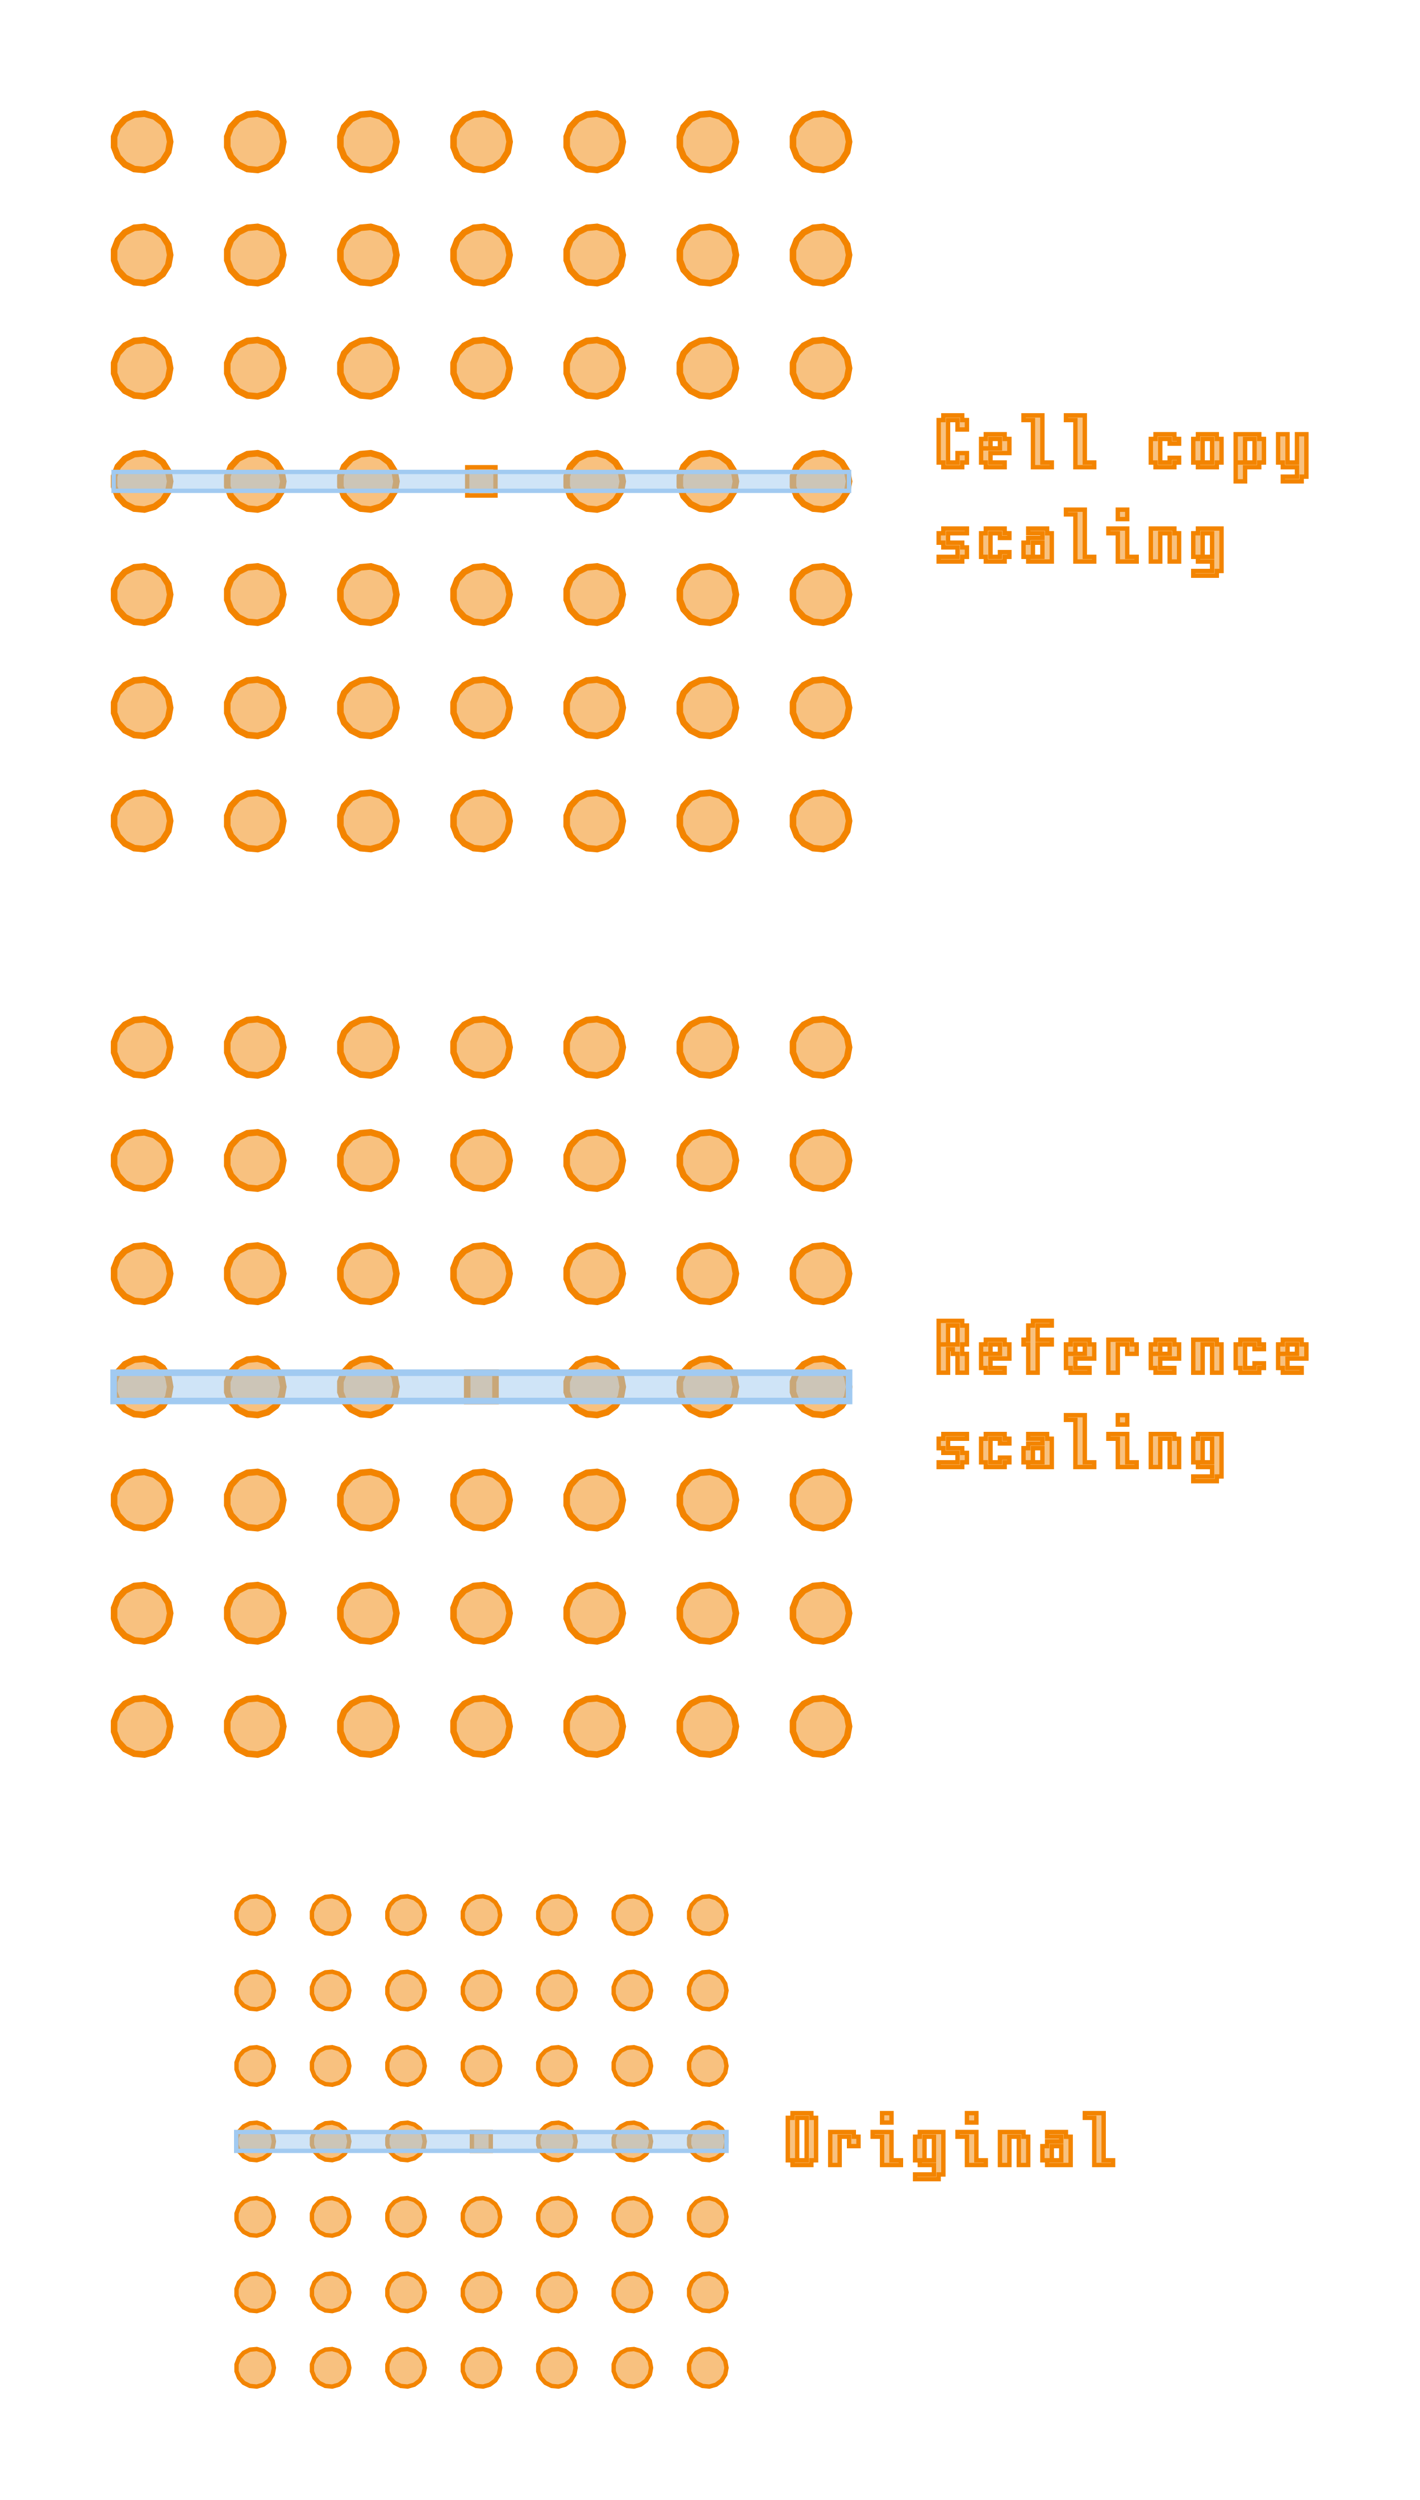 <?xml version="1.0" encoding="UTF-8"?>
<svg xmlns="http://www.w3.org/2000/svg" xmlns:xlink="http://www.w3.org/1999/xlink"
     width="324.681" height="571.491" viewBox="-110.059 -489.478 324.681 571.491">
<defs>
<style type="text/css">
.l0d1 {fill:none;stroke:black;stroke-dasharray:8,8;}
.l1d0 {stroke: #A1CAF1; fill: #A1CAF1; fill-opacity: 0.5;}
.l0d0 {stroke: #F38400; fill: #F38400; fill-opacity: 0.5;}
</style>
<g id="Resonator">
<polygon class="l0d0" points="-2.156,-2.156 2.156,-2.156 2.156,2.156 -2.156,2.156"/>
<use transform="translate(-51.743 -51.743)" xlink:href="#Unit Cell"/>
<use transform="translate(-51.743 -51.743) translate(17.248 0)" xlink:href="#Unit Cell"/>
<use transform="translate(-51.743 -51.743) translate(34.495 0)" xlink:href="#Unit Cell"/>
<use transform="translate(-51.743 -51.743) translate(51.743 0)" xlink:href="#Unit Cell"/>
<use transform="translate(-51.743 -51.743) translate(68.99 0)" xlink:href="#Unit Cell"/>
<use transform="translate(-51.743 -51.743) translate(86.238 0)" xlink:href="#Unit Cell"/>
<use transform="translate(-51.743 -51.743) translate(103.485 0)" xlink:href="#Unit Cell"/>
<use transform="translate(-51.743 -51.743) translate(0 17.248)" xlink:href="#Unit Cell"/>
<use transform="translate(-51.743 -51.743) translate(17.248 17.248)" xlink:href="#Unit Cell"/>
<use transform="translate(-51.743 -51.743) translate(34.495 17.248)" xlink:href="#Unit Cell"/>
<use transform="translate(-51.743 -51.743) translate(51.743 17.248)" xlink:href="#Unit Cell"/>
<use transform="translate(-51.743 -51.743) translate(68.99 17.248)" xlink:href="#Unit Cell"/>
<use transform="translate(-51.743 -51.743) translate(86.238 17.248)" xlink:href="#Unit Cell"/>
<use transform="translate(-51.743 -51.743) translate(103.485 17.248)" xlink:href="#Unit Cell"/>
<use transform="translate(-51.743 -51.743) translate(0 34.495)" xlink:href="#Unit Cell"/>
<use transform="translate(-51.743 -51.743) translate(17.248 34.495)" xlink:href="#Unit Cell"/>
<use transform="translate(-51.743 -51.743) translate(34.495 34.495)" xlink:href="#Unit Cell"/>
<use transform="translate(-51.743 -51.743) translate(51.743 34.495)" xlink:href="#Unit Cell"/>
<use transform="translate(-51.743 -51.743) translate(68.99 34.495)" xlink:href="#Unit Cell"/>
<use transform="translate(-51.743 -51.743) translate(86.238 34.495)" xlink:href="#Unit Cell"/>
<use transform="translate(-51.743 -51.743) translate(103.485 34.495)" xlink:href="#Unit Cell"/>
<use transform="translate(-51.743 17.248)" xlink:href="#Unit Cell"/>
<use transform="translate(-51.743 17.248) translate(17.248 0)" xlink:href="#Unit Cell"/>
<use transform="translate(-51.743 17.248) translate(34.495 0)" xlink:href="#Unit Cell"/>
<use transform="translate(-51.743 17.248) translate(51.743 0)" xlink:href="#Unit Cell"/>
<use transform="translate(-51.743 17.248) translate(68.99 0)" xlink:href="#Unit Cell"/>
<use transform="translate(-51.743 17.248) translate(86.238 0)" xlink:href="#Unit Cell"/>
<use transform="translate(-51.743 17.248) translate(103.485 0)" xlink:href="#Unit Cell"/>
<use transform="translate(-51.743 17.248) translate(0 17.248)" xlink:href="#Unit Cell"/>
<use transform="translate(-51.743 17.248) translate(17.248 17.248)" xlink:href="#Unit Cell"/>
<use transform="translate(-51.743 17.248) translate(34.495 17.248)" xlink:href="#Unit Cell"/>
<use transform="translate(-51.743 17.248) translate(51.743 17.248)" xlink:href="#Unit Cell"/>
<use transform="translate(-51.743 17.248) translate(68.99 17.248)" xlink:href="#Unit Cell"/>
<use transform="translate(-51.743 17.248) translate(86.238 17.248)" xlink:href="#Unit Cell"/>
<use transform="translate(-51.743 17.248) translate(103.485 17.248)" xlink:href="#Unit Cell"/>
<use transform="translate(-51.743 17.248) translate(0 34.495)" xlink:href="#Unit Cell"/>
<use transform="translate(-51.743 17.248) translate(17.248 34.495)" xlink:href="#Unit Cell"/>
<use transform="translate(-51.743 17.248) translate(34.495 34.495)" xlink:href="#Unit Cell"/>
<use transform="translate(-51.743 17.248) translate(51.743 34.495)" xlink:href="#Unit Cell"/>
<use transform="translate(-51.743 17.248) translate(68.99 34.495)" xlink:href="#Unit Cell"/>
<use transform="translate(-51.743 17.248) translate(86.238 34.495)" xlink:href="#Unit Cell"/>
<use transform="translate(-51.743 17.248) translate(103.485 34.495)" xlink:href="#Unit Cell"/>
<use transform="translate(-51.743 0)" xlink:href="#Unit Cell"/>
<use transform="translate(-51.743 0) translate(17.248 0)" xlink:href="#Unit Cell"/>
<use transform="translate(-51.743 0) translate(34.495 0)" xlink:href="#Unit Cell"/>
<use transform="translate(17.248 0)" xlink:href="#Unit Cell"/>
<use transform="translate(17.248 0) translate(17.248 0)" xlink:href="#Unit Cell"/>
<use transform="translate(17.248 0) translate(34.495 0)" xlink:href="#Unit Cell"/>
<polygon class="l1d0" points="-51.743,2.156 -56.055,2.156 -56.055,-2.156 -51.743,-2.156 51.743,-2.156 56.055,-2.156 56.055,2.156 51.743,2.156"/>
</g>
<g id="Unit Cell">
<polygon class="l0d0" points="4.312,0 4.021,1.558 3.187,2.905 1.922,3.86 0.398,4.293 -1.18,4.147 -2.598,3.441 -3.666,2.27 -4.238,0.792 -4.238,-0.792 -3.666,-2.27 -2.598,-3.441 -1.18,-4.147 0.398,-4.293 1.922,-3.86 3.187,-2.905 4.021,-1.558"/>
</g>
<g id="Resonator Copy">
<polygon class="l0d0" points="-3.234,-3.234 3.234,-3.234 3.234,3.234 -3.234,3.234"/>
<use transform="translate(-77.614 -77.614) scale(1.5)" xlink:href="#Unit Cell"/>
<use transform="translate(-77.614 -77.614) translate(25.871 0) scale(1.5)" xlink:href="#Unit Cell"/>
<use transform="translate(-77.614 -77.614) translate(51.743 0) scale(1.5)" xlink:href="#Unit Cell"/>
<use transform="translate(-77.614 -77.614) translate(77.614 0) scale(1.5)" xlink:href="#Unit Cell"/>
<use transform="translate(-77.614 -77.614) translate(103.485 0) scale(1.5)" xlink:href="#Unit Cell"/>
<use transform="translate(-77.614 -77.614) translate(129.357 0) scale(1.5)" xlink:href="#Unit Cell"/>
<use transform="translate(-77.614 -77.614) translate(155.228 0) scale(1.5)" xlink:href="#Unit Cell"/>
<use transform="translate(-77.614 -77.614) translate(0 25.871) scale(1.5)" xlink:href="#Unit Cell"/>
<use transform="translate(-77.614 -77.614) translate(25.871 25.871) scale(1.5)" xlink:href="#Unit Cell"/>
<use transform="translate(-77.614 -77.614) translate(51.743 25.871) scale(1.5)" xlink:href="#Unit Cell"/>
<use transform="translate(-77.614 -77.614) translate(77.614 25.871) scale(1.5)" xlink:href="#Unit Cell"/>
<use transform="translate(-77.614 -77.614) translate(103.485 25.871) scale(1.5)" xlink:href="#Unit Cell"/>
<use transform="translate(-77.614 -77.614) translate(129.357 25.871) scale(1.5)" xlink:href="#Unit Cell"/>
<use transform="translate(-77.614 -77.614) translate(155.228 25.871) scale(1.5)" xlink:href="#Unit Cell"/>
<use transform="translate(-77.614 -77.614) translate(0 51.743) scale(1.5)" xlink:href="#Unit Cell"/>
<use transform="translate(-77.614 -77.614) translate(25.871 51.743) scale(1.5)" xlink:href="#Unit Cell"/>
<use transform="translate(-77.614 -77.614) translate(51.743 51.743) scale(1.5)" xlink:href="#Unit Cell"/>
<use transform="translate(-77.614 -77.614) translate(77.614 51.743) scale(1.5)" xlink:href="#Unit Cell"/>
<use transform="translate(-77.614 -77.614) translate(103.485 51.743) scale(1.5)" xlink:href="#Unit Cell"/>
<use transform="translate(-77.614 -77.614) translate(129.357 51.743) scale(1.5)" xlink:href="#Unit Cell"/>
<use transform="translate(-77.614 -77.614) translate(155.228 51.743) scale(1.5)" xlink:href="#Unit Cell"/>
<use transform="translate(-77.614 25.871) scale(1.5)" xlink:href="#Unit Cell"/>
<use transform="translate(-77.614 25.871) translate(25.871 0) scale(1.5)" xlink:href="#Unit Cell"/>
<use transform="translate(-77.614 25.871) translate(51.743 0) scale(1.5)" xlink:href="#Unit Cell"/>
<use transform="translate(-77.614 25.871) translate(77.614 0) scale(1.5)" xlink:href="#Unit Cell"/>
<use transform="translate(-77.614 25.871) translate(103.485 0) scale(1.5)" xlink:href="#Unit Cell"/>
<use transform="translate(-77.614 25.871) translate(129.357 0) scale(1.5)" xlink:href="#Unit Cell"/>
<use transform="translate(-77.614 25.871) translate(155.228 0) scale(1.5)" xlink:href="#Unit Cell"/>
<use transform="translate(-77.614 25.871) translate(0 25.871) scale(1.5)" xlink:href="#Unit Cell"/>
<use transform="translate(-77.614 25.871) translate(25.871 25.871) scale(1.5)" xlink:href="#Unit Cell"/>
<use transform="translate(-77.614 25.871) translate(51.743 25.871) scale(1.5)" xlink:href="#Unit Cell"/>
<use transform="translate(-77.614 25.871) translate(77.614 25.871) scale(1.5)" xlink:href="#Unit Cell"/>
<use transform="translate(-77.614 25.871) translate(103.485 25.871) scale(1.5)" xlink:href="#Unit Cell"/>
<use transform="translate(-77.614 25.871) translate(129.357 25.871) scale(1.5)" xlink:href="#Unit Cell"/>
<use transform="translate(-77.614 25.871) translate(155.228 25.871) scale(1.5)" xlink:href="#Unit Cell"/>
<use transform="translate(-77.614 25.871) translate(0 51.743) scale(1.5)" xlink:href="#Unit Cell"/>
<use transform="translate(-77.614 25.871) translate(25.871 51.743) scale(1.5)" xlink:href="#Unit Cell"/>
<use transform="translate(-77.614 25.871) translate(51.743 51.743) scale(1.5)" xlink:href="#Unit Cell"/>
<use transform="translate(-77.614 25.871) translate(77.614 51.743) scale(1.5)" xlink:href="#Unit Cell"/>
<use transform="translate(-77.614 25.871) translate(103.485 51.743) scale(1.5)" xlink:href="#Unit Cell"/>
<use transform="translate(-77.614 25.871) translate(129.357 51.743) scale(1.5)" xlink:href="#Unit Cell"/>
<use transform="translate(-77.614 25.871) translate(155.228 51.743) scale(1.5)" xlink:href="#Unit Cell"/>
<use transform="translate(-77.614 0) scale(1.5)" xlink:href="#Unit Cell"/>
<use transform="translate(-77.614 0) translate(25.871 0) scale(1.5)" xlink:href="#Unit Cell"/>
<use transform="translate(-77.614 0) translate(51.743 0) scale(1.5)" xlink:href="#Unit Cell"/>
<use transform="translate(25.871 0) scale(1.5)" xlink:href="#Unit Cell"/>
<use transform="translate(25.871 0) translate(25.871 0) scale(1.5)" xlink:href="#Unit Cell"/>
<use transform="translate(25.871 0) translate(51.743 0) scale(1.5)" xlink:href="#Unit Cell"/>
<polygon class="l1d0" points="-77.614,2.156 -84.082,2.156 -84.082,-2.156 -77.614,-2.156 77.614,-2.156 84.082,-2.156 84.082,2.156 77.614,2.156"/>
</g>
</defs>
<rect x="-110.059" y="-489.478" width="324.681" height="571.491" fill="none" stroke="none"/>
<g id="transforms" transform="scale(1 -1)">
<polygon class="l0d0" points="76.536,5.39 75.458,5.39 75.458,6.468 71.146,6.468 71.146,5.39 70.068,5.39 70.068,-4.312 72.224,-4.312 72.224,5.39 74.38,5.39 74.38,-4.312 72.224,-4.312 70.068,-4.312 71.146,-4.312 71.146,-5.39 75.458,-5.39 75.458,-4.312 76.536,-4.312"/>
<polygon class="l0d0" points="81.926,-5.39 81.926,1.078 84.082,1.078 84.082,-1.078 86.238,-1.078 86.238,1.078 85.16,1.078 85.16,2.156 79.77,2.156 79.77,-5.39"/>
<polygon class="l0d0" points="93.784,4.312 93.784,6.468 91.628,6.468 91.628,4.312"/>
<polygon class="l0d0" points="91.628,-5.39 95.94,-5.39 95.94,-4.312 93.784,-4.312 93.784,2.156 89.472,2.156 89.472,1.078 91.628,1.078"/>
<polygon class="l0d0" points="103.485,-7.546 99.174,-7.546 99.174,-8.624 104.563,-8.624 104.563,-7.546 105.641,-7.546 105.641,2.156 100.252,2.156 100.252,1.078 99.174,1.078 99.174,-4.312 101.33,-4.312 101.33,1.078 103.485,1.078 103.485,-4.312 101.33,-4.312 99.174,-4.312 100.252,-4.312 100.252,-5.39 103.485,-5.39"/>
<polygon class="l0d0" points="113.187,4.312 113.187,6.468 111.031,6.468 111.031,4.312"/>
<polygon class="l0d0" points="111.031,-5.39 115.343,-5.39 115.343,-4.312 113.187,-4.312 113.187,2.156 108.875,2.156 108.875,1.078 111.031,1.078"/>
<polygon class="l0d0" points="120.733,-5.39 120.733,1.078 122.889,1.078 122.889,-5.39 125.045,-5.39 125.045,1.078 123.967,1.078 123.967,2.156 118.577,2.156 118.577,-5.39"/>
<polygon class="l0d0" points="133.669,1.078 133.669,2.156 129.357,2.156 129.357,1.078 132.591,1.078 132.591,0 129.357,0 129.357,-1.078 128.279,-1.078 128.279,-4.312 130.435,-4.312 130.435,-1.078 132.591,-1.078 132.591,-4.312 130.435,-4.312 128.279,-4.312 129.357,-4.312 129.357,-5.39 134.747,-5.39 134.747,1.078"/>
<polygon class="l0d0" points="140.137,-5.39 144.448,-5.39 144.448,-4.312 142.292,-4.312 142.292,6.468 137.981,6.468 137.981,5.39 140.137,5.39"/>
<polygon class="l0d0" points="106.719,175.71 106.719,181.1 107.797,181.1 107.797,180.022 108.875,180.022 108.875,175.71 111.031,175.71 111.031,180.022 109.953,180.022 109.953,182.178 111.031,182.178 111.031,186.489 109.953,186.489 109.953,187.567 104.563,187.567 104.563,182.178 106.719,182.178 106.719,186.489 108.875,186.489 108.875,182.178 106.719,182.178 104.563,182.178 104.563,175.71"/>
<polygon class="l0d0" points="115.343,176.788 115.343,175.71 119.655,175.71 119.655,176.788 116.421,176.788 116.421,178.944 120.733,178.944 120.733,182.178 119.655,182.178 119.655,183.255 115.343,183.255 115.343,182.178 114.265,182.178 114.265,180.022 116.421,180.022 116.421,182.178 118.577,182.178 118.577,180.022 116.421,180.022 114.265,180.022 114.265,176.788"/>
<polygon class="l0d0" points="125.045,183.255 123.967,183.255 123.967,182.178 125.045,182.178 125.045,175.71 127.201,175.71 127.201,182.178 130.435,182.178 130.435,183.255 127.201,183.255 127.201,186.489 130.435,186.489 130.435,187.567 126.123,187.567 126.123,186.489 125.045,186.489"/>
<polygon class="l0d0" points="134.747,176.788 134.747,175.71 139.059,175.71 139.059,176.788 135.825,176.788 135.825,178.944 140.137,178.944 140.137,182.178 139.059,182.178 139.059,183.255 134.747,183.255 134.747,182.178 133.669,182.178 133.669,180.022 135.825,180.022 135.825,182.178 137.981,182.178 137.981,180.022 135.825,180.022 133.669,180.022 133.669,176.788"/>
<polygon class="l0d0" points="145.526,175.71 145.526,182.178 147.682,182.178 147.682,180.022 149.838,180.022 149.838,182.178 148.76,182.178 148.76,183.255 143.37,183.255 143.37,175.71"/>
<polygon class="l0d0" points="154.15,176.788 154.15,175.71 158.462,175.71 158.462,176.788 155.228,176.788 155.228,178.944 159.54,178.944 159.54,182.178 158.462,182.178 158.462,183.255 154.15,183.255 154.15,182.178 153.072,182.178 153.072,180.022 155.228,180.022 155.228,182.178 157.384,182.178 157.384,180.022 155.228,180.022 153.072,180.022 153.072,176.788"/>
<polygon class="l0d0" points="164.93,175.71 164.93,182.178 167.086,182.178 167.086,175.71 169.242,175.71 169.242,182.178 168.164,182.178 168.164,183.255 162.774,183.255 162.774,175.71"/>
<polygon class="l0d0" points="172.476,176.788 173.554,176.788 173.554,175.71 177.866,175.71 177.866,176.788 178.944,176.788 178.944,177.866 176.788,177.866 176.788,176.788 174.632,176.788 174.632,182.178 176.788,182.178 176.788,181.1 178.944,181.1 178.944,182.178 177.866,182.178 177.866,183.255 173.554,183.255 173.554,182.178 172.476,182.178"/>
<polygon class="l0d0" points="183.255,176.788 183.255,175.71 187.567,175.71 187.567,176.788 184.333,176.788 184.333,178.944 188.645,178.944 188.645,182.178 187.567,182.178 187.567,183.255 183.255,183.255 183.255,182.178 182.178,182.178 182.178,180.022 184.333,180.022 184.333,182.178 186.489,182.178 186.489,180.022 184.333,180.022 182.178,180.022 182.178,176.788"/>
<polygon class="l0d0" points="104.563,158.462 105.641,158.462 105.641,157.384 108.875,157.384 108.875,155.228 104.563,155.228 104.563,154.15 109.953,154.15 109.953,155.228 111.031,155.228 111.031,157.384 109.953,157.384 109.953,158.462 106.719,158.462 106.719,160.618 111.031,160.618 111.031,161.696 105.641,161.696 105.641,160.618 104.563,160.618"/>
<polygon class="l0d0" points="114.265,155.228 115.343,155.228 115.343,154.15 119.655,154.15 119.655,155.228 120.733,155.228 120.733,156.306 118.577,156.306 118.577,155.228 116.421,155.228 116.421,160.618 118.577,160.618 118.577,159.54 120.733,159.54 120.733,160.618 119.655,160.618 119.655,161.696 115.343,161.696 115.343,160.618 114.265,160.618"/>
<polygon class="l0d0" points="129.357,160.618 129.357,161.696 125.045,161.696 125.045,160.618 128.279,160.618 128.279,159.54 125.045,159.54 125.045,158.462 123.967,158.462 123.967,155.228 126.123,155.228 126.123,158.462 128.279,158.462 128.279,155.228 126.123,155.228 123.967,155.228 125.045,155.228 125.045,154.15 130.435,154.15 130.435,160.618"/>
<polygon class="l0d0" points="135.825,154.15 140.137,154.15 140.137,155.228 137.981,155.228 137.981,166.008 133.669,166.008 133.669,164.93 135.825,164.93"/>
<polygon class="l0d0" points="147.682,163.852 147.682,166.008 145.526,166.008 145.526,163.852"/>
<polygon class="l0d0" points="145.526,154.15 149.838,154.15 149.838,155.228 147.682,155.228 147.682,161.696 143.37,161.696 143.37,160.618 145.526,160.618"/>
<polygon class="l0d0" points="155.228,154.15 155.228,160.618 157.384,160.618 157.384,154.15 159.54,154.15 159.54,160.618 158.462,160.618 158.462,161.696 153.072,161.696 153.072,154.15"/>
<polygon class="l0d0" points="167.086,151.994 162.774,151.994 162.774,150.916 168.164,150.916 168.164,151.994 169.242,151.994 169.242,161.696 163.852,161.696 163.852,160.618 162.774,160.618 162.774,155.228 164.93,155.228 164.93,160.618 167.086,160.618 167.086,155.228 164.93,155.228 162.774,155.228 163.852,155.228 163.852,154.15 167.086,154.15"/>
<polygon class="l0d0" points="104.563,383.759 105.641,383.759 105.641,382.681 109.953,382.681 109.953,383.759 111.031,383.759 111.031,385.914 108.875,385.914 108.875,383.759 106.719,383.759 106.719,393.46 108.875,393.46 108.875,391.304 111.031,391.304 111.031,393.46 109.953,393.46 109.953,394.538 105.641,394.538 105.641,393.46 104.563,393.46"/>
<polygon class="l0d0" points="115.343,383.759 115.343,382.681 119.655,382.681 119.655,383.759 116.421,383.759 116.421,385.914 120.733,385.914 120.733,389.148 119.655,389.148 119.655,390.226 115.343,390.226 115.343,389.148 114.265,389.148 114.265,386.992 116.421,386.992 116.421,389.148 118.577,389.148 118.577,386.992 116.421,386.992 114.265,386.992 114.265,383.759"/>
<polygon class="l0d0" points="126.123,382.681 130.435,382.681 130.435,383.759 128.279,383.759 128.279,394.538 123.967,394.538 123.967,393.46 126.123,393.46"/>
<polygon class="l0d0" points="135.825,382.681 140.137,382.681 140.137,383.759 137.981,383.759 137.981,394.538 133.669,394.538 133.669,393.46 135.825,393.46"/>
<polygon class="l0d0" points="153.072,383.759 154.15,383.759 154.15,382.681 158.462,382.681 158.462,383.759 159.54,383.759 159.54,384.837 157.384,384.837 157.384,383.759 155.228,383.759 155.228,389.148 157.384,389.148 157.384,388.07 159.54,388.07 159.54,389.148 158.462,389.148 158.462,390.226 154.15,390.226 154.15,389.148 153.072,389.148"/>
<polygon class="l0d0" points="169.242,389.148 168.164,389.148 168.164,390.226 163.852,390.226 163.852,389.148 162.774,389.148 162.774,383.759 164.93,383.759 164.93,389.148 167.086,389.148 167.086,383.759 164.93,383.759 162.774,383.759 163.852,383.759 163.852,382.681 168.164,382.681 168.164,383.759 169.242,383.759"/>
<polygon class="l0d0" points="174.632,379.447 174.632,382.681 177.866,382.681 177.866,383.759 178.944,383.759 178.944,389.148 177.866,389.148 177.866,390.226 172.476,390.226 172.476,383.759 174.632,383.759 174.632,389.148 176.788,389.148 176.788,383.759 174.632,383.759 172.476,383.759 172.476,379.447"/>
<polygon class="l0d0" points="183.255,383.759 183.255,382.681 186.489,382.681 186.489,380.525 183.255,380.525 183.255,379.447 187.567,379.447 187.567,380.525 188.645,380.525 188.645,390.226 186.489,390.226 186.489,383.759 184.333,383.759 184.333,390.226 182.178,390.226 182.178,383.759"/>
<polygon class="l0d0" points="104.563,365.433 105.641,365.433 105.641,364.355 108.875,364.355 108.875,362.199 104.563,362.199 104.563,361.121 109.953,361.121 109.953,362.199 111.031,362.199 111.031,364.355 109.953,364.355 109.953,365.433 106.719,365.433 106.719,367.589 111.031,367.589 111.031,368.667 105.641,368.667 105.641,367.589 104.563,367.589"/>
<polygon class="l0d0" points="114.265,362.199 115.343,362.199 115.343,361.121 119.655,361.121 119.655,362.199 120.733,362.199 120.733,363.277 118.577,363.277 118.577,362.199 116.421,362.199 116.421,367.589 118.577,367.589 118.577,366.511 120.733,366.511 120.733,367.589 119.655,367.589 119.655,368.667 115.343,368.667 115.343,367.589 114.265,367.589"/>
<polygon class="l0d0" points="129.357,367.589 129.357,368.667 125.045,368.667 125.045,367.589 128.279,367.589 128.279,366.511 125.045,366.511 125.045,365.433 123.967,365.433 123.967,362.199 126.123,362.199 126.123,365.433 128.279,365.433 128.279,362.199 126.123,362.199 123.967,362.199 125.045,362.199 125.045,361.121 130.435,361.121 130.435,367.589"/>
<polygon class="l0d0" points="135.825,361.121 140.137,361.121 140.137,362.199 137.981,362.199 137.981,372.979 133.669,372.979 133.669,371.901 135.825,371.901"/>
<polygon class="l0d0" points="147.682,370.823 147.682,372.979 145.526,372.979 145.526,370.823"/>
<polygon class="l0d0" points="145.526,361.121 149.838,361.121 149.838,362.199 147.682,362.199 147.682,368.667 143.37,368.667 143.37,367.589 145.526,367.589"/>
<polygon class="l0d0" points="155.228,361.121 155.228,367.589 157.384,367.589 157.384,361.121 159.54,361.121 159.54,367.589 158.462,367.589 158.462,368.667 153.072,368.667 153.072,361.121"/>
<polygon class="l0d0" points="167.086,358.965 162.774,358.965 162.774,357.887 168.164,357.887 168.164,358.965 169.242,358.965 169.242,368.667 163.852,368.667 163.852,367.589 162.774,367.589 162.774,362.199 164.93,362.199 164.93,367.589 167.086,367.589 167.086,362.199 164.93,362.199 162.774,362.199 163.852,362.199 163.852,361.121 167.086,361.121"/>
<use transform="translate(0 0)" xlink:href="#Resonator"/>
<use transform="translate(0 172.476) scale(1.5)" xlink:href="#Resonator"/>
<use transform="translate(0 379.447)" xlink:href="#Resonator Copy"/>
</g>
</svg>